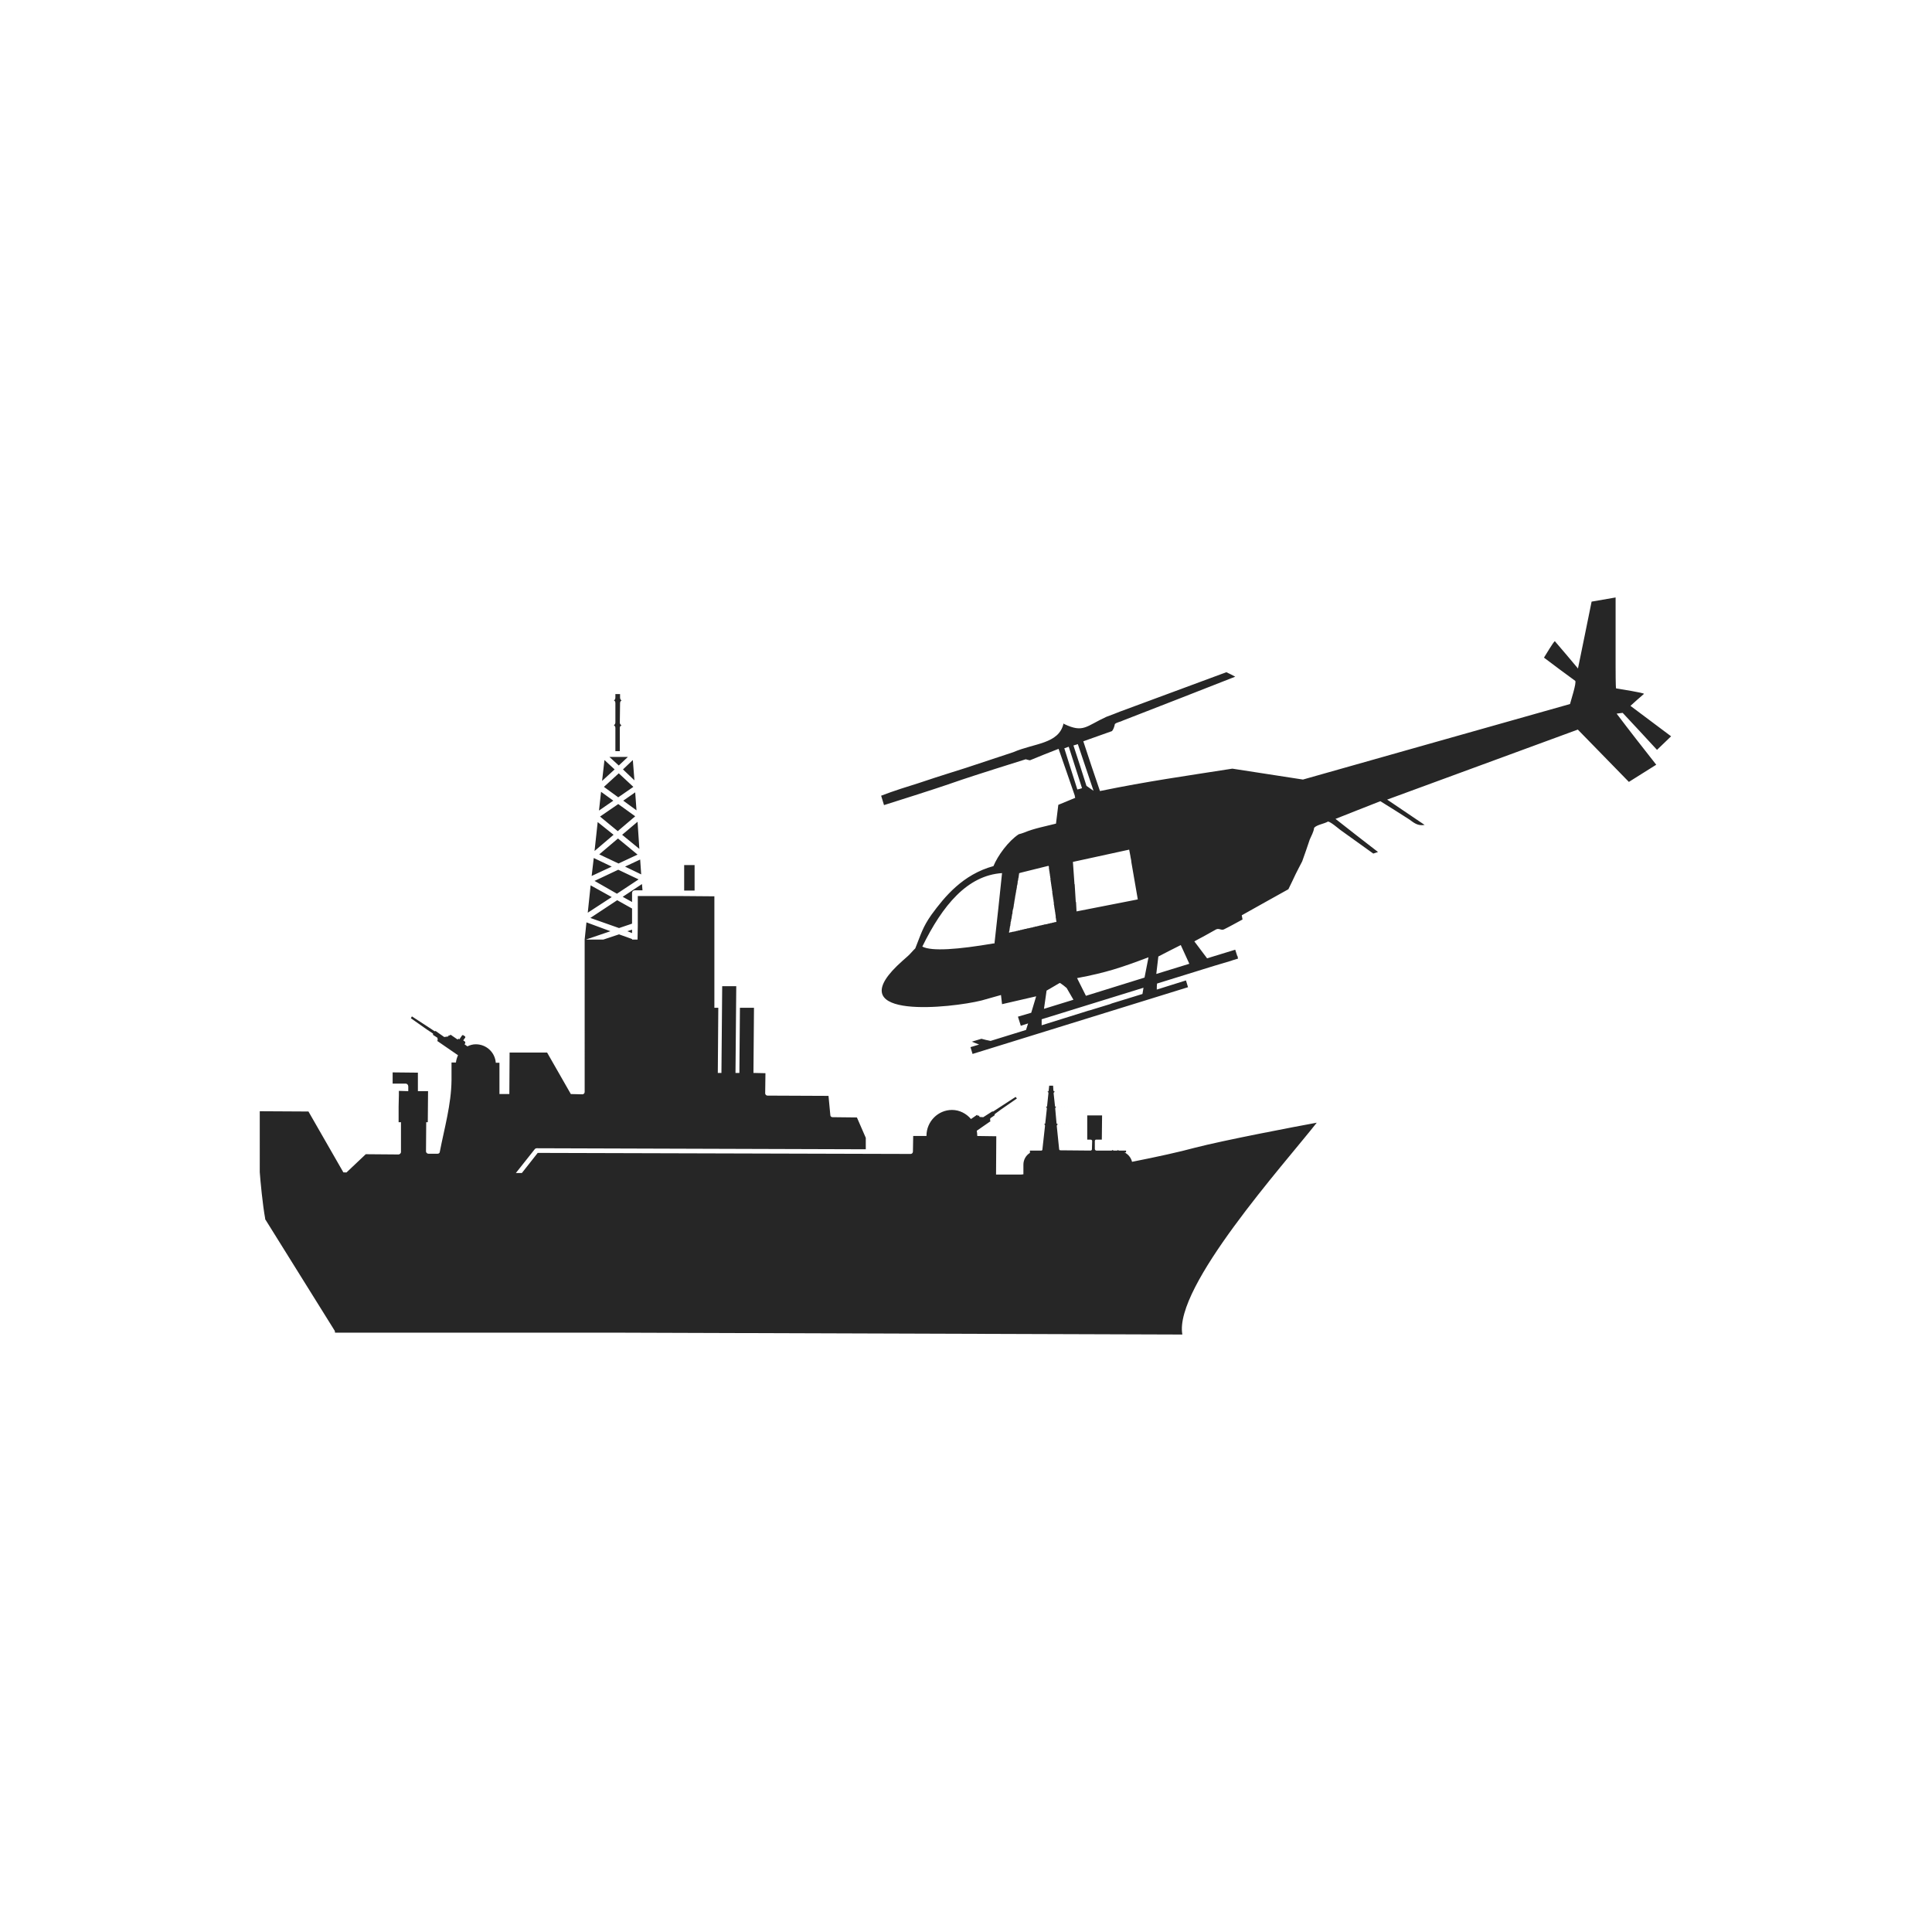 <?xml version="1.0" ?><!DOCTYPE svg  PUBLIC '-//W3C//DTD SVG 1.1//EN'  'http://www.w3.org/Graphics/SVG/1.1/DTD/svg11.dtd'><svg height="512px" style="enable-background:new 0 0 512 512;" version="1.1" viewBox="0 0 512 512" width="512px" xml:space="preserve" xmlns="http://www.w3.org/2000/svg" xmlns:xlink="http://www.w3.org/1999/xlink"><g id="Chopper_x2C__helicopter_x2C__landing_x2C__military"><g><path d="M160.187,201.416l-0.628,5.536l3.318-3.049L160.187,201.416z M294.686,193.751    c0.344-0.344,0.688-1.313,0.759-1.863c0.486-0.483,1.448-0.554,2.215-0.969c12.078-4.687,18.64-7.25,29.689-11.592    c-0.759-0.415-1.597-0.838-2.356-1.182l-28.16,10.425c-1.174,0.494-2.349,0.909-3.602,1.384    c-5.447,2.484-6.067,4.354-11.178,1.934c-0.071-0.071-0.142-0.139-0.213-0.139c-1.234,5.454-7.796,5.181-13.313,7.59    c-1.87,0.617-3.812,1.253-5.667,1.874c-2.285,0.759-4.629,1.515-6.903,2.286c-2.705,0.819-5.315,1.713-8.009,2.54    c-3.045,1.043-6.083,2.005-9.191,2.978c-1.863,0.617-3.662,1.234-5.245,1.852l0.759,2.491    c26.232-8.282,10.702-3.726,37.559-12.146c0.422,0.139,0.767,0.202,1.11,0.273c2.544-1.033,5.035-2.076,7.594-3.038    c1.447,4.07,2.835,8.211,4.283,12.367c0,0.206,0.06,0.408,0.131,0.617c-1.512,0.621-2.967,1.238-4.485,1.855    c-0.202,1.668-0.415,3.318-0.617,4.979c-2.693,0.688-5.94,1.306-8.36,2.342c-0.486,0.202-1.032,0.344-1.519,0.482    c-2.765,1.803-5.596,5.731-6.692,8.432c-8.078,2.2-12.918,8.069-16.438,12.898c-2.341,3.322-2.757,5.121-4.283,8.918    c-0.546,0.486-1.377,1.519-1.927,1.994c-0.98,0.842-1.941,1.732-2.903,2.633c-14.637,14.292,14.364,11.171,22.369,9.178    c1.734-0.476,3.455-0.969,5.176-1.455c0.082,0.83,0.213,1.668,0.284,2.428l9.041-2.084l-1.309,4.361l-3.521,1.033l0.76,2.416    l1.93-0.625l-0.546,1.729l-9.393,2.906c-0.831-0.142-1.598-0.344-2.423-0.564l-2.559,0.767l1.941,0.76l-2.285,0.688l0.546,1.803    l57.104-17.687l-0.546-1.797l-7.735,2.426c0-0.486,0-1.182,0.07-1.598l15.116-4.685l4.635-1.38l0.139-0.067l1.582-0.486    l-0.131-0.494l0.067-0.056l-0.067-0.078h-0.071l-0.55-1.721l-7.459,2.285l-3.381-4.5c1.934-1.032,3.867-2.068,5.802-3.179    c0.83-0.344,1.305,0.344,2.064,0c1.661-0.819,3.247-1.721,4.908-2.615c-0.079-0.344-0.15-0.767-0.202-1.111    c4.141-2.338,8.281-4.627,12.352-6.901c0.688-1.38,1.306-2.686,1.923-4.01c0.564-1.163,1.182-2.267,1.739-3.381    c0.688-1.923,1.369-3.868,2.005-5.791c0.415-0.98,1.032-2.005,1.163-3.109c0.76-0.83,2.634-1.032,3.666-1.649    c0.688,0.052,2.63,1.721,3.247,2.2c2.967,2.136,5.862,4.208,8.757,6.284c0.415-0.135,0.831-0.273,1.257-0.415    c-3.808-2.896-7.541-5.869-11.267-8.776c3.938-1.579,7.886-3.108,11.884-4.687c2.552,1.579,5.103,3.176,7.661,4.829    c1.175,0.838,2.207,1.799,4.07,1.455c-3.311-2.214-6.558-4.421-9.809-6.628c-0.06,0-0.06-0.071-0.131-0.071l50.541-18.565    l13.533,13.867l7.25-4.552c-3.524-4.485-7.048-8.97-10.497-13.545c0.483-0.052,1.04-0.131,1.598-0.202    c3.037,3.247,6.063,6.498,9.102,9.808c1.253-1.234,2.491-2.409,3.732-3.595c-3.591-2.689-7.186-5.375-10.77-8.069    c1.175-1.047,2.35-2.143,3.584-3.176c0.071-0.273-6.629-1.324-7.388-1.448c-0.131-0.142-0.131-5.185-0.131-6.015v-18.086    l-6.359,1.104c-1.163,5.869-2.409,11.731-3.591,17.604c0,0.071,0,0.139,0,0.139c-1.998-2.417-4.07-4.826-6.139-7.246    c-0.273-0.071-2.559,3.868-2.896,4.343c2.765,2.076,5.51,4.16,8.282,6.153c0.407,0.475-1.175,5.304-1.377,6.146    c-23.626,6.7-47.229,13.321-70.777,20.013c-6.284-0.961-12.49-1.926-18.707-2.888c-12.711,1.994-22.228,3.303-35.084,5.933    c-1.508-4.351-2.963-8.765-4.414-13.182C289.646,195.543,292.134,194.653,294.686,193.751L294.686,193.751z M315.185,255.409    l-8.757,2.701l0.546-4.628c1.945-1.04,3.938-2.001,5.943-3.033C313.677,252.099,314.425,253.759,315.185,255.409L315.185,255.409z     M303.312,259.071l-15.528,4.827l-2.349-4.692c7.661-1.44,11.659-2.765,18.928-5.518L303.312,259.071z M284.473,264.942    l-7.807,2.409c0.214-1.65,0.486-3.247,0.688-4.829c1.104-0.617,2.219-1.306,3.322-1.941c0.131-0.071,0.201-0.071,0.272-0.071l0,0    c0.617,0.415,1.183,0.838,1.729,1.324L284.473,264.942z M276.049,270.115l26.989-8.353l-0.273,1.653l-8.079,2.487l-0.547,0.214    l-5.394,1.649l-0.273,0.063l-0.276,0.086l-12.146,3.797V270.115z M283.228,197.892L283.228,197.892    c1.175,3.666,2.338,7.321,3.52,10.983c-0.422,0.142-0.838,0.273-1.241,0.344c-1.175-3.591-2.278-7.246-3.453-10.912    C282.476,198.177,282.884,198.034,283.228,197.892L283.228,197.892z M285.637,197.204L285.637,197.204    c1.388,4.148,2.764,8.218,4.159,12.359c-0.636-0.415-1.253-0.89-1.874-1.305c-1.104-3.595-2.285-7.115-3.449-10.702    C284.877,197.417,285.292,197.346,285.637,197.204L285.637,197.204z M263.548,250.022L263.548,250.022h-0.273    c-9.334,1.59-16.36,2.147-18.851,0.831c5.379-10.972,11.937-18.857,21.129-19.474    C264.924,237.592,264.236,243.817,263.548,250.022L263.548,250.022z M277.841,229.453L277.841,229.453    c0,0.071,0.071,0.071,0.071,0.071l0.063,0.206v0.273v0.209l0.067,0.206v0.273l0.071,0.209v0.206l0.07,0.273v0.213l0.064,0.202    v0.273l0.07,0.202v0.221l0.067,0.273v0.213v0.202l0.071,0.273v0.213l0.071,0.273v0.206l0.063,0.209v0.273l0.071,0.206v0.209    l0.067,0.273v0.206l0.071,0.221v0.273l0.07,0.213v0.202v0.273l0.063,0.202v0.213l0.071,0.273v0.202l0.071,0.213v0.273l0.078,0.202    v0.213l0.061,0.273v0.206l0.063,0.209v0.284v0.209l0.078,0.273v0.206l0.063,0.209v0.277l0.079,0.202v0.202l0.071,0.284v0.202    l0.07,0.202v0.284l0.067,0.202v0.202l0.063,0.292v0.194v0.221l0.071,0.273v0.206l0.071,0.209v0.273l0.071,0.206l-0.214,0.071    h-0.201l-0.214,0.067l-0.202,0.071h-0.149l-0.205,0.063l-0.21,0.071h-0.206l-0.202,0.071l-0.209,0.067h-0.206l-0.142,0.071    l-0.202,0.063h-0.202l-0.213,0.071h-0.202l-0.213,0.071l-0.132,0.067h-0.213l-0.202,0.071l-0.221,0.063h-0.202l-0.205,0.071    l-0.139,0.071h-0.206l-0.209,0.071l-0.206,0.06h-0.209l-0.202,0.071l-0.206,0.071h-0.139l-0.205,0.071l-0.21,0.071h-0.205    l-0.21,0.067l-0.206,0.063h-0.131l-0.213,0.071h-0.202l-0.213,0.071l-0.202,0.079h-0.221l-0.202,0.052l-0.142,0.071h-0.202    l-0.202,0.078l-0.213,0.064h-0.202l-0.214,0.079l-0.131,0.071h-0.213l-0.202,0.052l-0.206,0.079h-0.209l-0.206,0.071l-0.138,0.071    H268.8l-0.21,0.071h-0.205l-0.202,0.071l-0.221,0.06h-0.202l-0.143,0.071l-0.201,0.071v-0.273l0.06-0.213l0.071-0.28v-0.266    l0.07-0.221v-0.273l0.071-0.202l0.071-0.277v-0.209l0.06-0.273v-0.277l0.071-0.209l0.071-0.273v-0.206l0.142-0.482v-0.277    l0.079-0.273v-0.221l0.135-0.475v-0.284l0.067-0.475l0.063-0.273l0.078-0.213l0.135-0.752v-0.209l0.071-0.284l0.139-0.961    l0.063-0.285l0.142-0.961l0.067-0.273l0.071-0.486l0.063-0.202v-0.273l0.071-0.221l0.139-0.76v-0.273l0.07-0.206l0.064-0.273    l0.07-0.486v-0.273l0.071-0.202l0.071-0.285v-0.202l0.067-0.273l0.063-0.221v-0.273l0.071-0.273v-0.213l0.071-0.273h0.138    l0.135-0.071L277.841,229.453z M285.161,239.04h-0.071l-0.272-4.414v-0.202l-0.071-0.142l-0.415-5.869l14.91-3.25l0.345,1.803    v0.071l0.213,1.092v0.213l1.729,10.01l-16.235,3.18L285.161,239.04z M269.144,290.693l0.345,0.415l-4.279,2.967l-1.59,1.174    l-0.071,0.345l-1.104,0.752l-0.071,0.564l0.143,0.21l-3.664,2.543c0.067,0.415,0.138,0.909,0.138,1.385l0,0l5.037,0.07    l-0.063,10.152h4.563h0.273c0.55,0,1.167,0,1.725,0c0,0,0,0,0.06,0l0,0l0,0l0.628-0.067v-2.563c0-1.316,0.696-2.487,1.729-3.108    v-0.617h1.653c0.139,0,0.202,0,0.345,0l0,0h1.11c0.143-0.071,0.202-0.142,0.202-0.344l0.688-6.214c0-0.07,0-0.213-0.06-0.276    c-0.071-0.067-0.214-0.139-0.284-0.139h0.07l0,0c0.143,0,0.345-0.135,0.345-0.344l0.415-3.797c0-0.071,0-0.202-0.071-0.273    c-0.071-0.07-0.202-0.149-0.273-0.149h0.071c0.202,0,0.345-0.123,0.345-0.344l0.344-3.304c0-0.149,0-0.213-0.071-0.291    c-0.07-0.053-0.209-0.131-0.272-0.131h0.063l0,0c0.209,0,0.352-0.143,0.352-0.345l0.131-1.245h1.036l0.078,1.245    c0.061,0.202,0.202,0.345,0.416,0.345h3.37h-3.3c-0.07,0-0.221,0.078-0.284,0.131c-0.078,0.078-0.142,0.142-0.142,0.291    l0.355,3.304c0,0.221,0.201,0.344,0.344,0.344l4.616,0.079l-4.545-0.079l0,0c-0.071,0-0.214,0.079-0.277,0.149    c-0.067,0.071-0.067,0.202-0.067,0.273l0.345,3.868c0.06,0.138,0.202,0.272,0.403,0.272l5.458,0.071l-5.387-0.071l0,0    c-0.131,0-0.202,0.071-0.272,0.139c-0.071,0.063-0.143,0.206-0.143,0.276l0.629,6.143c0,0.213,0.131,0.344,0.344,0.344    l7.997,0.071c0.071,0,0.214-0.071,0.281-0.142c0.071-0.061,0.071-0.131,0.071-0.273l0.063-2.144c0-0.205-0.202-0.344-0.416-0.344    h-0.89v-6.419h3.935l-0.07,6.419h-1.448c-0.131,0-0.202,0-0.272,0.071c-0.071,0.067-0.131,0.209-0.131,0.272v2.144    c0,0.213,0.201,0.415,0.403,0.415h4.011l0,0c0.131,0,0.201-0.071,0.272-0.142h0.071c0.071,0.07,0.131,0.142,0.202,0.142h0.89l0,0    c0.143,0,0.214-0.071,0.285-0.142c0.07,0.07,0.201,0.142,0.272,0.142h1.87v0.486h-0.415c0.966,0.476,1.725,1.377,1.998,2.491    c6.699-1.324,12.64-2.633,16.709-3.744c7.736-1.997,26.586-5.589,32.241-6.621c-8.622,10.982-37.908,43.497-35.618,56.137    l-150.042-0.494h-74.5l-0.071-0.475l-18.505-29.69h0.071c-0.688-3.654-1.305-10.286-1.448-12.366V294.49l12.906,0.071    l9.262,16.145l-8.641-0.067l0,0h0.636l0,0l0,0l8.828,0.067l5.102-4.829l8.705,0.07c0.071,0,0.281-0.07,0.415-0.201    c0.139-0.143,0.209-0.281,0.209-0.416v-7.938h-0.625v-4.137l0,0l0,0l0.071-3.049l0,0v-1.111l2.487,0.071v-1.238    c0-0.411-0.28-0.759-0.696-0.759h-3.445v-2.975l6.692,0.071v4.9h2.693l-0.071,8.226h-0.415l-0.06,7.725    c0,0.143,0.06,0.348,0.202,0.415c0.071,0.143,0.273,0.214,0.415,0.214h2.488l0,0c0.277,0,0.55-0.214,0.55-0.486    c1.234-6.355,3.038-12.569,3.108-18.999l0,0l0,0v-3.435l0,0v-1.253h1.171c0.071-0.688,0.277-1.306,0.55-1.923l-5.518-3.797    l0.139-0.213l-0.067-0.617l-1.175-0.767v-0.345l-1.661-1.104l-4.212-2.966l0.273-0.486l4.354,2.832l1.661,1.103l0.273-0.066    l2.278,1.597l1.04-0.149l0.202-0.344l0.213,0.131l0.202-0.273l1.927,1.324l0.142-0.284l0.273,0.213c0,0,0.423-0.564,0.636-0.909    c0.273-0.415,0.475-0.135,0.475-0.135s0,0,0.344,0.206c0.273,0.221,0.071,0.423,0.071,0.423l-0.486,0.688l0.486,0.344l0.071,0.345    l-0.213,0.344l0.759,0.55c0.688-0.344,1.459-0.55,2.218-0.55l0,0c2.832,0,5.102,2.147,5.304,4.9h0.973v8.289h2.001l0,0l0,0h0.621    l0.067-10.99h9.943l6.284,10.99l3.045,0.071c0.348,0,0.621-0.273,0.621-0.617v-8.017l0,0V248.99l0,0l0.475-4.556l6.355,2.349    l-6.486,2.207h4.624l4.141-1.377l3.453,1.235v0.142h1.455l0.064-3.662l0,0v-4.964v-2.903h11.529l8.768,0.071v29.546h1.04    l-0.131,17.26h0.961l0.202-22.99h3.726l-0.202,22.99h1.032l0.142-17.26h3.726l-0.142,17.26l3.18,0.071l-0.071,5.322    c0,0.345,0.28,0.617,0.617,0.617l16.164,0.071l0.486,5.103c0,0.344,0.273,0.546,0.617,0.546l6.427,0.071l2.349,5.395v3.037    l-87.214-0.273l0,0c-0.202,0-0.344,0.071-0.475,0.202l-5.042,6.359h1.59l4.201-5.327l98.818,0.277l0,0    c0.344,0,0.617-0.277,0.617-0.621l0.071-4.141h3.52v-0.067c0-3.737,3.038-6.835,6.763-6.835c1.994,0,3.797,0.962,5.031,2.409    l1.598-1.104l0.276,0.273l0.21-0.131l0.205,0.415l0.964,0.06l2.356-1.507h0.272l1.583-1.033L269.144,290.693z M159.285,209.836    l-0.546,4.971l3.793-2.622L159.285,209.836z M157.352,227.38l-0.558,4.758l5.323-2.48L157.352,227.38z M156.521,234.626    l-0.759,7.25l6.355-4.141L156.521,234.626z M158.391,217.853l-0.827,7.665l5.039-4.291L158.391,217.853z M184.075,229.25h-2.764    v6.763h2.764V229.25z M169.438,224.967l-0.479-7.193l-4.084,3.453L169.438,224.967z M169.924,231.723l-0.273-3.939l-4.01,1.874    L169.924,231.723z M163.497,236.844l5.738-3.797l-5.394-2.559l-6.277,2.962L163.497,236.844z M168.678,214.748l-0.344-4.77    l-3.168,2.207L168.678,214.748z M168.132,206.799l-0.426-5.383l-2.611,2.487L168.132,206.799z M166.4,200.593h-3.037h-1.033l0,0    h-0.83l2.48,2.271L166.4,200.593z M162.674,192.162c0.202,0.135,0.408,0.415,0.408,0.692v6.213h0.415h0.76v-6.213    c0-0.142,0.067-0.344,0.202-0.486c0.071-0.071,0.209-0.135,0.273-0.135c-0.273-0.138-0.475-0.415-0.475-0.688l0.067-5.252    c0-0.195,0.071-0.337,0.206-0.558c0.071,0,0.138-0.071,0.202-0.131c-0.064,0-0.131-0.071-0.202-0.142    c-0.135-0.142-0.206-0.344-0.206-0.546v-0.973h-1.242v0.973c0,0.202-0.063,0.404-0.206,0.546    c-0.067,0.071-0.139,0.142-0.202,0.142c0.063,0.06,0.135,0.06,0.202,0.131c0.142,0.142,0.206,0.363,0.206,0.558v5.181    C163.082,191.817,162.876,192.094,162.674,192.162L162.674,192.162z M163.98,204.936l-3.936,3.595l3.797,2.764l4.006-2.764    L163.98,204.936z M167.503,246.368l-1.246,0.416l1.246,0.486V246.368z M167.503,239.04v-2.338c0-0.202,0.064-0.416,0.202-0.546    c0.142-0.142,0.344-0.213,0.55-0.213h2.013l-0.142-1.661l-5.103,3.381L167.503,239.04z M163.913,228.835l5.046-2.357l-5.188-4.272    l-4.964,4.212L163.913,228.835z M163.707,220.265l4.627-3.939l-4.493-3.239l-4.829,3.311L163.707,220.265z M167.503,242.421    v-1.649l-3.939-2.207l-7.115,4.698l7.601,2.682l3.453-1.167V242.421z" style="fill:#262626;"/></g></g><g id="Layer_1"/></svg>
